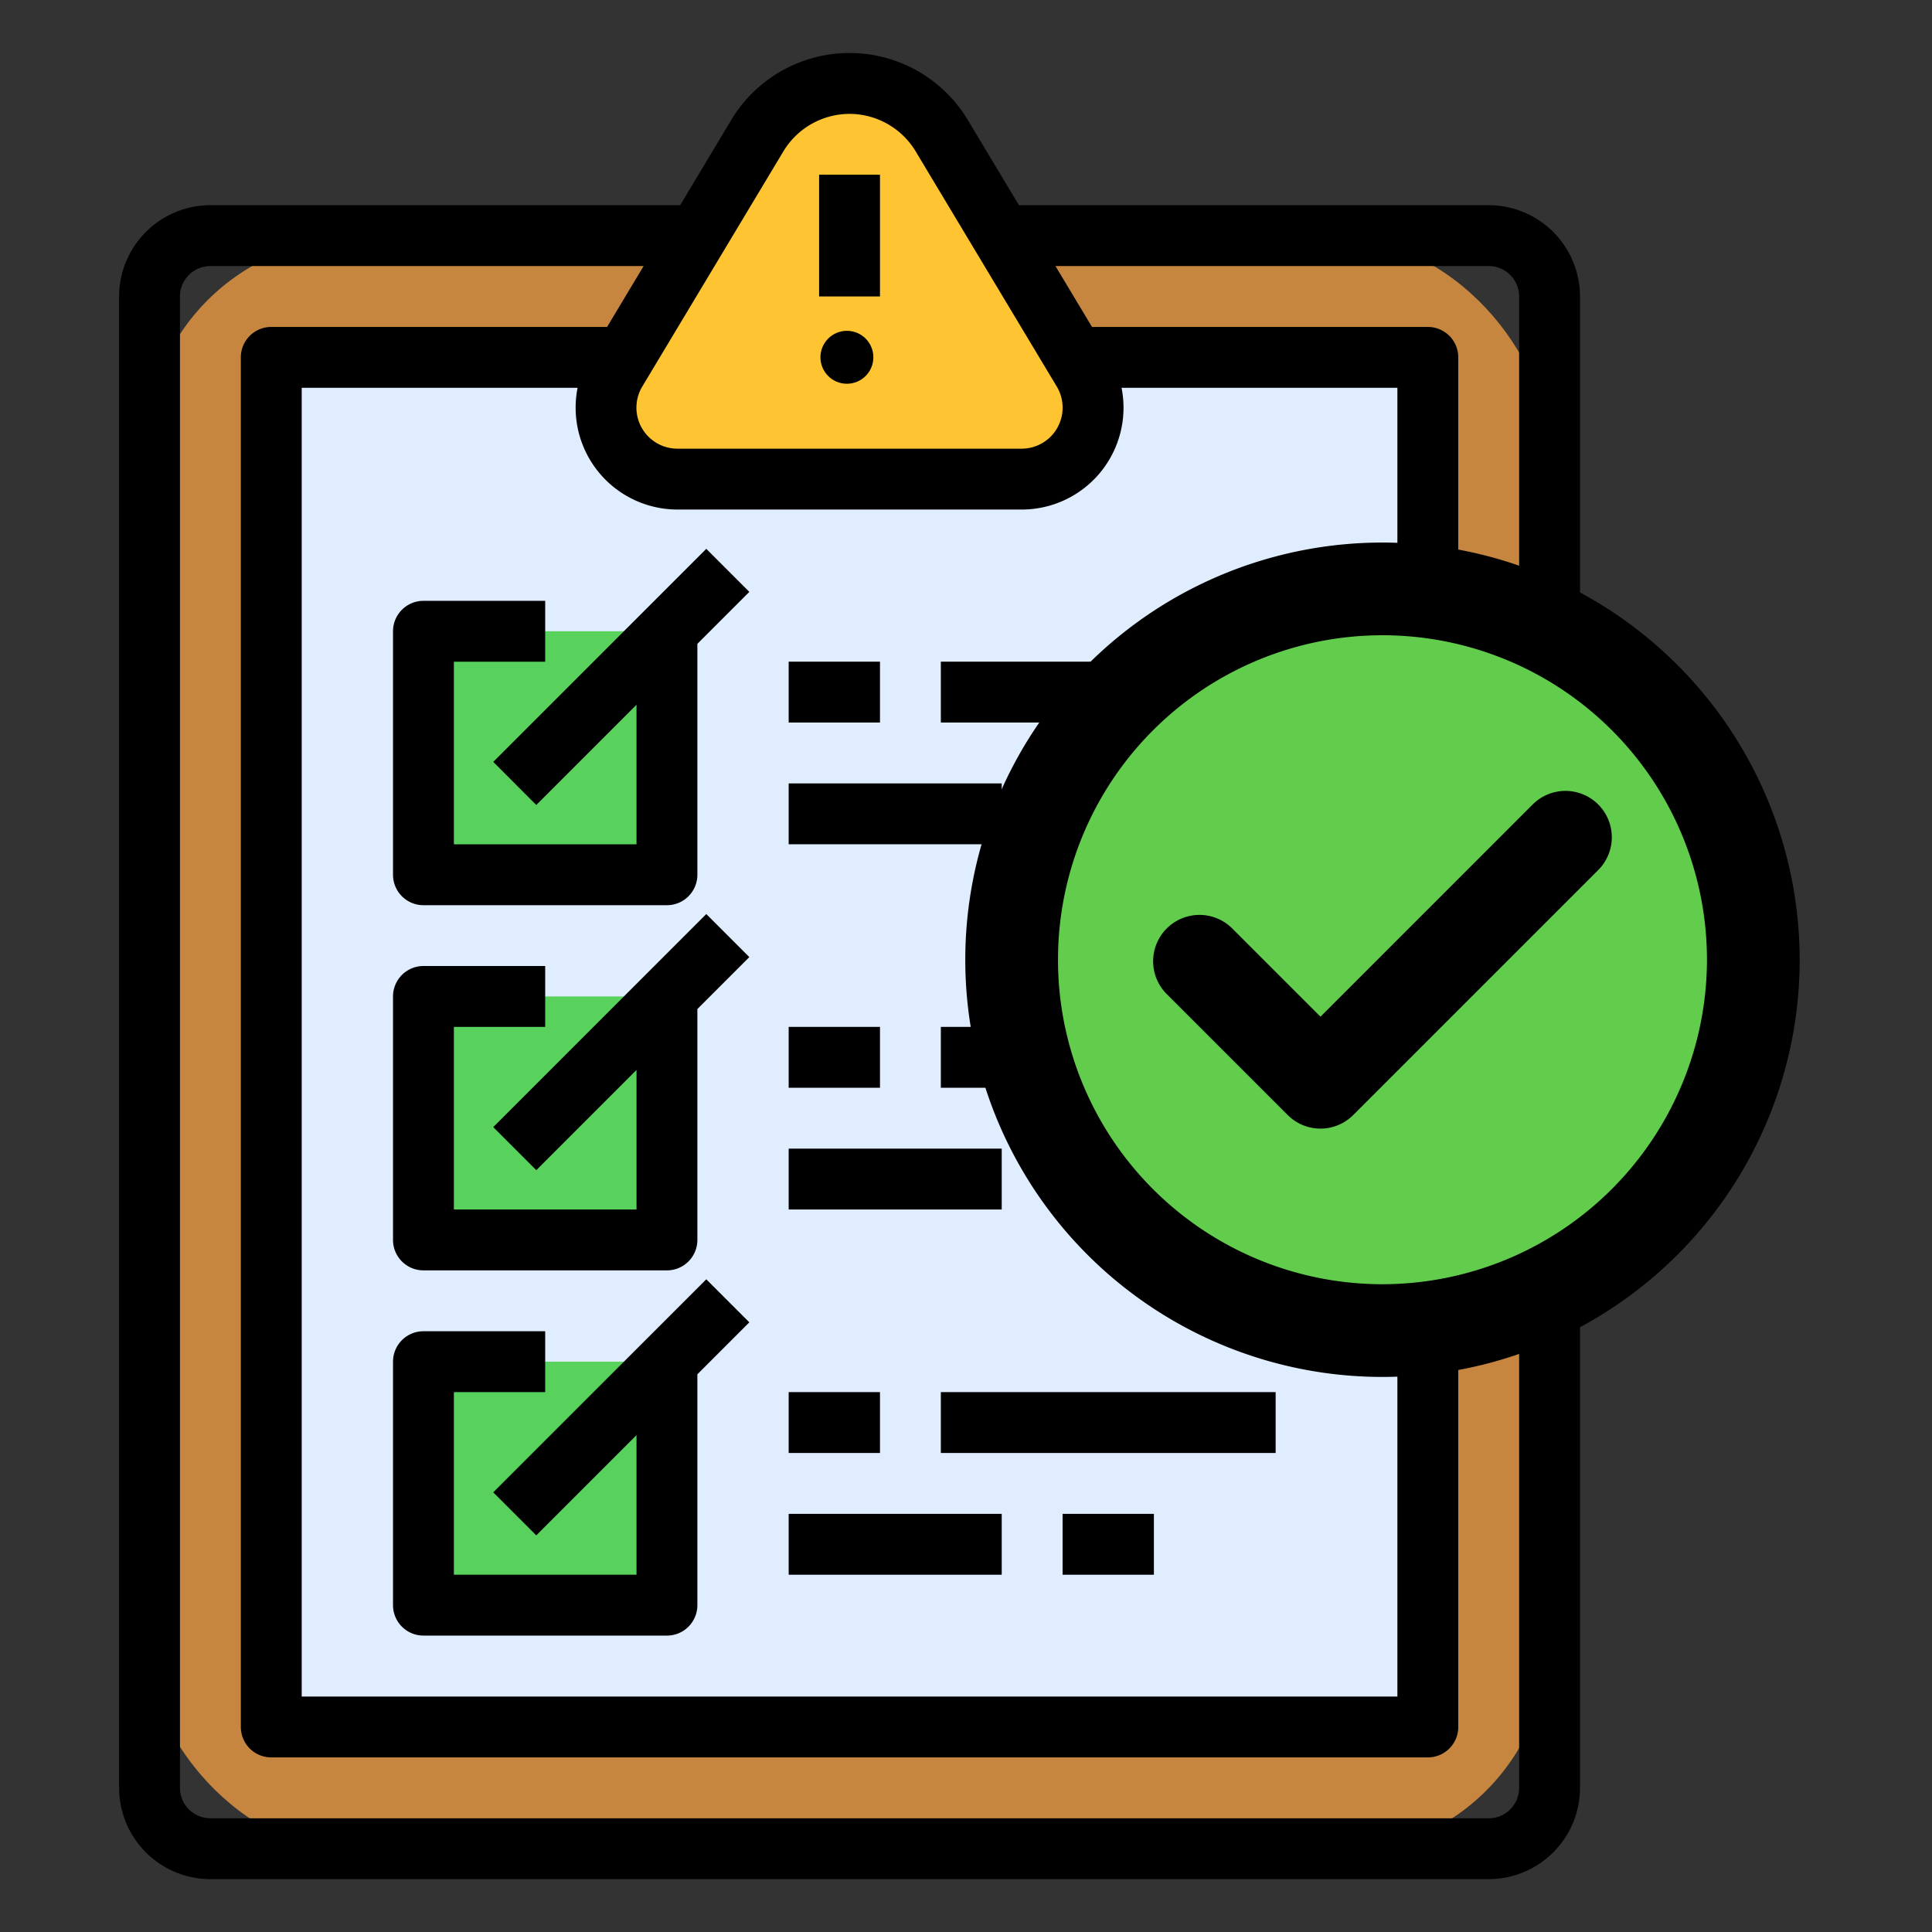 <svg xmlns="http://www.w3.org/2000/svg" width="146" height="146" viewBox="0 0 146 146">
  <rect x="0" y="0" width="146" height="146" fill="#333333" stroke="none"/>
  <g id="Grupo_28133" data-name="Grupo 28133" transform="translate(-3223 -2054)">
    <g id="Grupo_28132" data-name="Grupo 28132" transform="translate(2033 294.272)">
      <g id="Grupo_27433" data-name="Grupo 27433" transform="translate(1135 1747.734)">
        <rect id="Rectángulo_5322" data-name="Rectángulo 5322" width="106" height="122" rx="16" transform="translate(66 29.994)" fill="#c78640"/>
        <path id="Trazado_53431" data-name="Trazado 53431" d="M104,96h87.4V199.5H104Z" transform="translate(-28.5 -57.004)" fill="#e0edff"/>
        <path id="Trazado_53432" data-name="Trazado 53432" d="M197.4,53.9H223.4a5.4,5.4,0,0,0,5.4-5.4h0a5.4,5.4,0,0,0-.77-2.78L217.366,27.944a8.124,8.124,0,0,0-13.933,0L192.77,45.716A5.4,5.4,0,0,0,197.4,53.9Z" transform="translate(-91.2 -5.704)" fill="#ffc431"/>
        <g id="Grupo_27431" data-name="Grupo 27431" transform="translate(87 59.696)">
          <path id="Trazado_53433" data-name="Trazado 53433" d="M144,168h18.4v18.4H144Z" transform="translate(-144 -168)" fill="#59d25d"/>
          <path id="Trazado_53434" data-name="Trazado 53434" d="M144,264h18.4v18.4H144Z" transform="translate(-144 -236.4)" fill="#59d25d"/>
          <path id="Trazado_53435" data-name="Trazado 53435" d="M144,360h18.4v18.4H144Z" transform="translate(-144 -304.801)" fill="#59d25d"/>
        </g>
        <path id="Trazado_53436" data-name="Trazado 53436" d="M110.261,21.057,106.4,27.5H70.9A6.908,6.908,0,0,0,64,34.4v112.7a6.908,6.908,0,0,0,6.9,6.9h96.6a6.908,6.908,0,0,0,6.9-6.9V34.4a6.908,6.908,0,0,0-6.9-6.9H132l-3.863-6.439a10.424,10.424,0,0,0-17.878,0ZM167.5,32.1a2.3,2.3,0,0,1,2.3,2.3v112.7a2.3,2.3,0,0,1-2.3,2.3H70.9a2.3,2.3,0,0,1-2.3-2.3V34.4a2.3,2.3,0,0,1,2.3-2.3h32.738l-2.76,4.6H75.5A2.3,2.3,0,0,0,73.2,39v103.5a2.3,2.3,0,0,0,2.3,2.3h87.4a2.3,2.3,0,0,0,2.3-2.3V39a2.3,2.3,0,0,0-2.3-2.3H137.521l-2.76-4.6ZM106.2,50.5H132.2a7.695,7.695,0,0,0,7.555-9.2H160.6v98.9H77.8V41.3H98.648a7.7,7.7,0,0,0,7.555,9.2Zm13-29.9a5.853,5.853,0,0,1,4.994,2.828L134.857,41.2a3.1,3.1,0,0,1-2.661,4.7H106.2a3.1,3.1,0,0,1-2.661-4.7l10.663-17.772A5.853,5.853,0,0,1,119.2,20.6Z" transform="translate(0 0)"/>
        <path id="Trazado_53437" data-name="Trazado 53437" d="M248,48h4.6v9.2H248Z" transform="translate(-131.1 -22.804)"/>
        <circle id="Elipse_1212" data-name="Elipse 1212" cx="2" cy="2" r="2" transform="translate(117 36.994)"/>
        <path id="Trazado_53438" data-name="Trazado 53438" d="M159.673,338.343l-16.1,16.1,3.253,3.253,7.574-7.574v10.547H140.6v-13.8h6.9v-4.6h-9.2a2.3,2.3,0,0,0-2.3,2.3v18.4a2.3,2.3,0,0,0,2.3,2.3h18.4a2.3,2.3,0,0,0,2.3-2.3V345.522l3.926-3.926Z" transform="translate(-51.3 -229.674)"/>
        <path id="Trazado_53439" data-name="Trazado 53439" d="M240,368h6.9v4.6H240Z" transform="translate(-125.4 -250.805)"/>
        <path id="Trazado_53440" data-name="Trazado 53440" d="M280,368h25.3v4.6H280Z" transform="translate(-153.901 -250.805)"/>
        <path id="Trazado_53441" data-name="Trazado 53441" d="M312,400h6.9v4.6H312Z" transform="translate(-176.701 -273.605)"/>
        <path id="Trazado_53442" data-name="Trazado 53442" d="M240,400h16.1v4.6H240Z" transform="translate(-125.4 -273.605)"/>
        <path id="Trazado_53443" data-name="Trazado 53443" d="M143.574,258.443l3.253,3.253,7.574-7.574v10.547H140.6v-13.8h6.9v-4.6h-9.2a2.3,2.3,0,0,0-2.3,2.3v18.4a2.3,2.3,0,0,0,2.3,2.3h18.4a2.3,2.3,0,0,0,2.3-2.3V249.522l3.926-3.926-3.253-3.253Z" transform="translate(-51.3 -161.274)"/>
        <path id="Trazado_53444" data-name="Trazado 53444" d="M240,272h6.9v4.6H240Z" transform="translate(-125.4 -182.405)"/>
        <path id="Trazado_53445" data-name="Trazado 53445" d="M280,272h25.3v4.6H280Z" transform="translate(-153.901 -182.405)"/>
        <path id="Trazado_53446" data-name="Trazado 53446" d="M312,304h6.9v4.6H312Z" transform="translate(-176.701 -205.205)"/>
        <path id="Trazado_53447" data-name="Trazado 53447" d="M240,304h16.1v4.6H240Z" transform="translate(-125.4 -205.205)"/>
        <path id="Trazado_53448" data-name="Trazado 53448" d="M146.826,165.7l7.574-7.574v10.547H140.6v-13.8h6.9v-4.6h-9.2a2.3,2.3,0,0,0-2.3,2.3v18.4a2.3,2.3,0,0,0,2.3,2.3h18.4a2.3,2.3,0,0,0,2.3-2.3V153.522l3.926-3.926-3.253-3.253-16.1,16.1Z" transform="translate(-51.3 -92.874)"/>
        <path id="Trazado_53449" data-name="Trazado 53449" d="M240,176h6.9v4.6H240Z" transform="translate(-125.4 -114.005)"/>
        <path id="Trazado_53450" data-name="Trazado 53450" d="M280,176h25.3v4.6H280Z" transform="translate(-153.901 -114.005)"/>
        <path id="Trazado_53451" data-name="Trazado 53451" d="M312,208h6.9v4.6H312Z" transform="translate(-176.701 -136.805)"/>
        <path id="Trazado_53452" data-name="Trazado 53452" d="M240,208h16.1v4.6H240Z" transform="translate(-125.4 -136.805)"/>
      </g>
      <g id="Grupo_27434" data-name="Grupo 27434" transform="translate(1262.946 1800.728)">
        <circle id="Elipse_1213" data-name="Elipse 1213" cx="28" cy="28" r="28" transform="translate(3.054 4)" fill="#62cd4d"/>
        <path id="Trazado_53453" data-name="Trazado 53453" d="M401.207,54.6,385.171,70.638l-6.665-6.665a3.5,3.5,0,1,0-4.954,4.954l9.142,9.142a3.5,3.5,0,0,0,4.954,0l18.513-18.513a3.5,3.5,0,0,0-4.954-4.954Z" transform="translate(-358.33 -34.808)"/>
        <path id="Trazado_53454" data-name="Trazado 53454" d="M363.527,0a31.527,31.527,0,1,0,31.527,31.527A31.563,31.563,0,0,0,363.527,0Zm0,56.048a24.521,24.521,0,1,1,24.521-24.521A24.549,24.549,0,0,1,363.527,56.048Z" transform="translate(-332)"/>
      </g>
    </g>
    <rect id="Rectángulo_5531" data-name="Rectángulo 5531" width="146" height="146" transform="translate(3223 2054)" fill="none"/>
  </g>
</svg>
